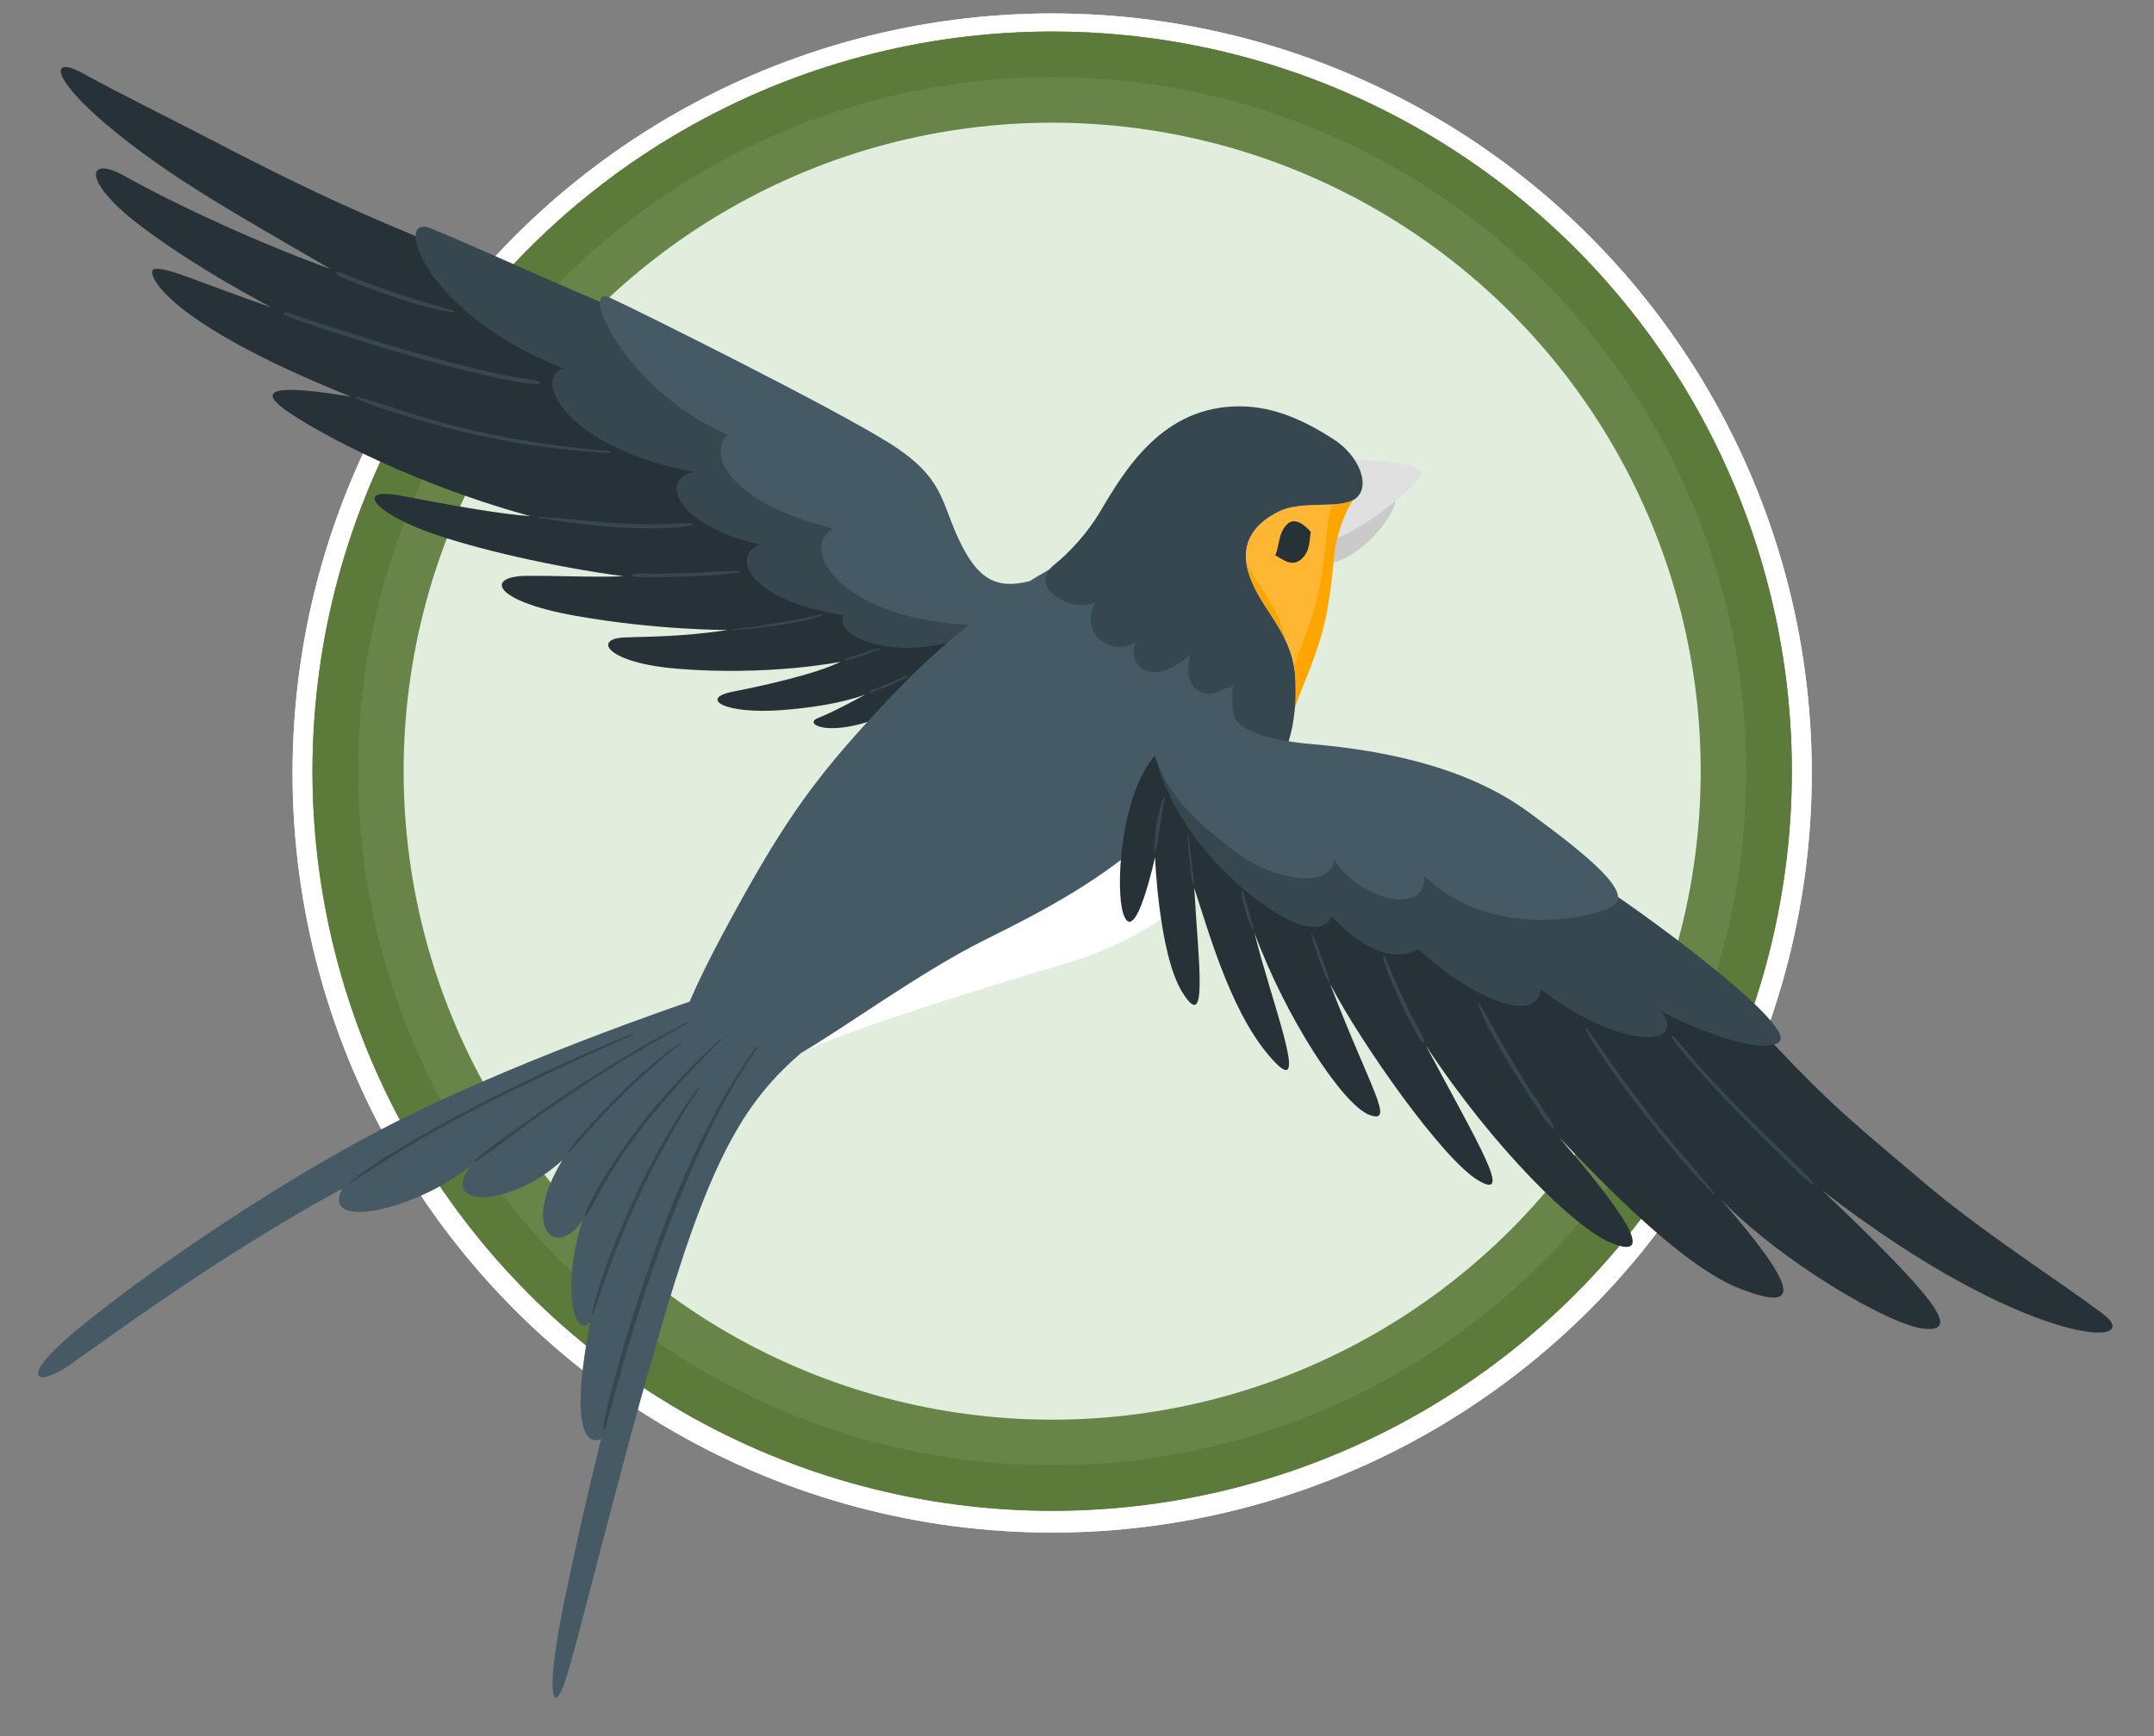 <?xml version="1.0" encoding="UTF-8"?>
<svg xmlns="http://www.w3.org/2000/svg" viewBox="0 0 378.16 304.86">
  <rect x="0" y="0" width="378.16" height="304.86" fill="#808080" stroke="none"/>
  <defs>
    <style>
      .cls-1, .cls-2, .cls-3, .cls-4 {
        fill: #e2efdd;
        stroke-miterlimit: 10;
      }

      .cls-1, .cls-3 {
        stroke: #fff;
        stroke-width: 23px;
      }

      .cls-1, .cls-4 {
        opacity: .9;
      }

      .cls-5 {
        opacity: .1;
      }

      .cls-5, .cls-6, .cls-7, .cls-8, .cls-9, .cls-10, .cls-11, .cls-12 {
        stroke-width: 0px;
      }

      .cls-6 {
        opacity: .2;
      }

      .cls-6, .cls-11 {
        fill: #fff;
      }

      .cls-2, .cls-4 {
        stroke: #5c7a3a;
        stroke-width: 16px;
      }

      .cls-7 {
        fill: #263238;
      }

      .cls-8 {
        fill: #455a64;
      }

      .cls-9 {
        fill: #37474f;
      }

      .cls-10 {
        fill: #e0e0e0;
      }

      .cls-12 {
        fill: orange;
      }
    </style>
  </defs>
  <g id="Circle_2" data-name="Circle 2">
    <g id="Circle">
      <g id="Circle-2" data-name="Circle">
        <circle class="cls-3" cx="184.72" cy="135.72" r="121.86"/>
        <circle class="cls-1" cx="184.72" cy="135.72" r="121.86"/>
      </g>
    </g>
    <g id="Circle-3" data-name="Circle">
      <g id="Circle-4" data-name="Circle">
        <circle class="cls-2" cx="184.72" cy="135.4" r="121.86"/>
        <circle class="cls-4" cx="184.72" cy="135.4" r="121.86"/>
      </g>
    </g>
  </g>
  <g id="Bird_2" data-name="Bird 2">
    <g id="Bird">
      <g>
        <path class="cls-7" d="m73.06,41.5c-13.32-5.55-21.55-9.44-37.69-17.84-7.14-3.71-14.15-7.1-20.86-10.8-5.64-3.12-5.64.61,3.87,8.74,11.14,9.53,24.18,16.58,39.69,25.65-12.74-4.62-26.9-11.15-36.32-16.41-6.46-3.61-7.41.87,2.55,8.53,9.96,7.66,23.37,14.61,23.37,14.61-12.58-4.34-18.48-7.21-20.62-6.74-1.53.34.99,8.94,34.53,22.39-11.56-1.88-16.33-1.64-12.31,1.71,3.08,2.57,20.06,12.72,43.86,19.29-4.94-.31-14.35-1.97-22.7-3.59-8.18-1.59-4.91,2.84,4.59,6.31,8.36,3.05,22.46,6.23,34.47,7.83-5.8.21-10.99-.11-16.88-.08-7.56.03-6.13,4.4,8.2,6.98,14.33,2.58,26.94,2.53,26.94,2.53-8.37,1.27-14.65,1.14-18.25,1.32-5.46.27-2.91,4.47,9.37,5.48,16.13,1.32,28.68-1.21,28.68-1.21-4.49,2.23-14.24,4.33-18.9,5.24-5.95,1.16-1.57,4.02,8.68,3.23s14.67-2.78,14.67-2.78c0,0-5.32,2.98-8.38,4.17-3.06,1.2,3.14,4.08,14.37-1.69,11.24-5.76,15.86-14.63,15.86-14.63L73.06,41.5Z"/>
        <path class="cls-9" d="m105.34,53c-10.73-4.53-22.83-10.12-29.71-12.91-6.88-2.79-.93,15.27,23.29,24.58-5.6,1.74.54,14.07,22.89,18.19-6.24,1.37-3.01,9.4,11.59,12.77-5.28,1.95-1.97,9.89,14.75,12.39-2.31,4.21,12.22,9.53,25.71,1.74l-68.52-56.75Z"/>
        <path class="cls-8" d="m180.79,102.02c-5.91,1.53-9.16-.35-12.41-7.2-3.25-6.85-2.62-10.92-12.11-16.94-9.48-6.02-43.9-23.2-49.27-25.65-5.37-2.45,2.37,16.05,20.73,24.11-3.67,3.67.55,11.9,18.51,16.48-6.56,3.79,2.54,17.24,27.6,16.94l6.94-7.73Z"/>
        <path class="cls-9" d="m152.65,121.41c-.05.03-.03.17.04.17.55-.06,1.09-.31,1.61-.5.57-.21,1.13-.43,1.69-.66,1.13-.47,2.26-.94,3.33-1.54.09-.05.06-.29-.06-.24-1.11.41-2.19.91-3.28,1.37-.54.23-1.09.45-1.63.67-.57.23-1.18.42-1.7.74ZM79.67,54.57c-3.16-.94-6.33-1.85-9.46-2.88-1.82-.6-3.63-1.25-5.43-1.92-.96-.36-1.91-.72-2.86-1.09-.89-.35-1.84-.82-2.8-.95-.15-.02-.2.26-.11.34.72.63,1.79.96,2.66,1.31.89.36,1.78.72,2.68,1.06,1.8.68,3.61,1.32,5.44,1.92,3.22,1.06,6.49,2.02,9.85,2.5.12.02.13-.26.03-.29Zm48.63,56.02s0,.07.02.07c1.52-.06,3.04-.26,4.55-.42,1.43-.15,2.84-.29,4.26-.52,2.44-.4,4.88-.84,7.21-1.67.08-.03.05-.25-.04-.23-2.35.57-4.74,1.02-7.12,1.41-1.48.24-2.96.53-4.44.75-1.48.22-2.96.36-4.44.6Zm19.95,5.17c-.07.03-.03.2.04.19.51-.06,1.02-.21,1.52-.35.56-.16,1.11-.33,1.66-.51,1.01-.34,2.01-.71,2.98-1.15.08-.04.04-.24-.06-.21-.95.31-1.91.61-2.87.92-1.09.35-2.24.65-3.28,1.11Zm-37.28-14.59c1.44.31,3.01.16,4.48.15,1.58-.01,3.17-.05,4.75-.1,3.17-.1,6.41-.17,9.54-.71.11-.02.1-.25-.01-.26-3.06-.05-6.14.26-9.2.37-1.63.06-3.26.09-4.89.11-1.55.01-3.15-.12-4.68.12-.13.02-.1.29.01.32Zm-61-45.9c1.32.68,2.81,1.11,4.21,1.6,1.61.56,3.23,1.1,4.86,1.63,6.5,2.11,13.06,4.07,19.68,5.8,2.95.77,5.91,1.5,8.89,2.12,2.27.47,4.64,1,6.97.98.19,0,.3-.44.09-.47-2.74-.47-5.48-.91-8.19-1.51-6.4-1.41-12.72-3.2-19-5.08-3.14-.94-6.27-1.92-9.39-2.94-1.4-.46-2.79-.92-4.19-1.38-1.26-.42-2.51-.9-3.8-1.21-.23-.06-.33.37-.14.47Zm12.58,14.66c1.71.85,3.51,1.44,5.32,2.03,1.74.57,3.49,1.11,5.25,1.64,11.1,3.3,22.44,5.41,34.02,5.93.14,0,.16-.31.01-.32-3.14-.28-6.28-.62-9.4-1.02-5.5-.7-10.95-1.7-16.33-3.02-2.96-.73-5.9-1.54-8.82-2.43-3.33-1.01-6.62-2.32-10.02-3.06-.13-.03-.13.21-.03.26Zm32.05,21c4.33.69,8.64,1.28,13.02,1.59,2.25.16,4.51.26,6.77.25,2.28,0,4.69-.02,6.92-.56.14-.03.2-.39.02-.39-2.24-.01-4.48.24-6.72.25-2.34,0-4.68-.11-7.01-.27-4.35-.3-8.67-.81-13.02-1.08-.08,0-.07.19,0,.2Z"/>
      </g>
      <g>
        <g>
          <path class="cls-10" d="m244.99,87.99c-.78,3.69-6.22,9.58-10.78,10.75v-7.99s10.78-2.76,10.78-2.76Z"/>
          <path class="cls-5" d="m244.99,87.99c-.78,3.69-6.22,9.58-10.78,10.75v-7.99s10.78-2.76,10.78-2.76Z"/>
        </g>
        <path class="cls-10" d="m237.72,80.63c7.19.48,10.8.95,11.74,2.12.94,1.17-8.14,9.06-14.8,11.77-3.29-4.25-.37-11.47,3.06-13.89Z"/>
      </g>
      <g>
        <path class="cls-12" d="m227.24,119.83c.05,1.86.02,3.48-.11,4.94,0-.01.01-.03.01-.04,1.63-4.61,4.19-9.92,5.49-15.76,1.31-5.83,1.44-11.44,1.99-13.85.55-2.41,1.75-6.1,3.51-8.02-2.63,2.25-9.64.25-14.01,2.51-4.39,2.25-7.25,5.88-4.88,12,2.38,6.14,7.75,9.95,8.01,18.23Z"/>
        <path class="cls-6" d="m225.99,115.27c.05,1.86.02,3.48-.11,4.94,0-.01.01-.03.01-.04,1.63-4.61,4.19-9.92,5.49-15.76,1.31-5.83,1.44-11.44,1.99-13.85.55-2.41,1.75-6.1,3.51-8.02-2.63,2.25-9.64.25-14.01,2.51-4.39,2.25-7.25,5.88-4.88,12,2.38,6.14,7.75,9.95,8.01,18.23Z"/>
      </g>
      <path class="cls-11" d="m140.6,184.9c6.12-3.53,37.43-13.11,46.51-15.74,9.08-2.63,21.76-8.74,30.07-20.72,3.85-5.56,5.96-10.15,7.29-13.93,1.06-3.04,1.61-5.56,2.14-7.65.58-2.27.89-4.59.84-6.93,0-.12,0-.24,0-.37-.25-8.13-5.53-11.87-7.86-17.9-2.32-6.02.49-9.58,4.8-11.79,4.3-2.22,11.18-.25,13.76-2.46-17.41-3.71-33.74,4.49-47.65,18.8-3.29,3.38-6.44,7.1-9.43,11.09-15.67,20.87-35.65,59.85-40.45,67.59Z"/>
      <path class="cls-8" d="m219.58,119.4c-3.05,10.04-5.48,16.3-15.76,25.73-10.28,9.43-20.36,14.65-31.23,20.05-10.86,5.41-24.77,15.55-31.99,19.72-7.21,4.16-17.09,7.72-20.14,5.4-4.31-3.28-1.88-11.18,8.13-29.47,9.52-17.41,15.03-25.21,29-39.72,13.97-14.51,26.67-21.13,26.67-21.13,0,0,12.36,1.19,22.39,6.98,10.03,5.79,12.93,12.44,12.93,12.44Z"/>
      <path class="cls-9" d="m190.49,106.23c.67-.05,1.28-.22,1.8-.52-2.88,5.04,2.31,9.81,7.13,7.03-1.8,3.94,2.83,8.48,9.59,2.09-1.54,5.13,1.35,9.2,7.49,5.65-1.47,9.58,7.38,15.23,7.38,15.23.2-.41.4-.82.58-1.21,1.39-2.9,2.5-5.69,2.86-10.09.13-1.43.16-3.02.11-4.85-.25-8.13-5.53-11.87-7.86-17.9-2.32-6.02.49-9.58,4.8-11.79,4.3-2.22,11.18-.25,13.76-2.46,2.58-2.22.37-7.5-4.05-10.32-4.42-2.82-9.96-5.75-16.48-5.75-13.39,0-19.96,10.87-24.48,18.53-2.14,3.64-5.34,7.12-8.02,9.27-4.37,3.49,1.34,7.39,5.38,7.07Z"/>
      <g>
        <path class="cls-7" d="m311.46,183.38c11.05,11.75,15.84,15.29,26.03,24,10.19,8.71,23.17,16.95,31.58,23.21,8.41,6.25-13.19,6.26-49.2-21.62,20.77,19.68,24.06,24.78,18.1,24.34-5.96-.44-25.16-11.7-35.76-22.63,13.68,15.82,14,19.63,3.56,15.7-10.24-3.86-24.18-18.45-32.09-26.72,14.37,16.59,15.67,21.11,9.33,18.63-6.34-2.48-20.75-16.64-32.67-34.7,9.17,17.25,15.44,27.39,9.17,23.65-6.27-3.73-20.52-23.98-26-34.5,7.11,18.53,11.53,24.71,6.9,23-4.64-1.71-14.73-17.14-20.17-31.95,2.79,11.53,9.71,29.03,3.65,22.77-7.23-7.46-11.17-21.18-14.22-30.63.69,12.87,2.55,25.92-2.16,18.19-4.07-6.69-4.73-23.63-4.73-23.63,0,0-3.35,15.49-5.45,10.28-1.65-4.08-.7-21.09,5.45-28.17l108.67,50.76Z"/>
        <path class="cls-9" d="m284.07,157.5c10.39,7.13,31.17,22.97,28.28,25.42-2.88,2.45-15.21-2.23-20.86-5.52,5.19,6.43-6.92,7.19-20.98-3.71-.62,6.22-11.79,1.85-21.53-7.02-6.77,3.91-15.15-5.75-15.15-5.75,0,0-1.51,4.58-9.96-.72-8.45-5.3-18.24-15.78-21.1-27.59l81.28,24.88Z"/>
        <path class="cls-8" d="m216.5,120.48c-1.79,5.13-.02,8.97,13.96,10.18,13.97,1.21,27.65,4.43,37.87,11.91,10.21,7.48,18.93,14.47,14.62,16.64-4.3,2.18-21.32,5.7-32.95-5.45.73,6.96-10.97,4.58-15.79-2.79-.36,4.98-10.22,3.86-16.9-1.12-6.69-4.98-12.4-9.96-14.51-17.24,0,0,1.23-8.27,13.71-12.13Z"/>
        <path class="cls-9" d="m242.84,168.11c.21,1.28.77,2.51,1.25,3.72.57,1.44,1.19,2.86,1.85,4.27.65,1.38,1.32,2.74,2.04,4.08.31.58.63,1.16.95,1.74.25.45.48.92.96,1.16.12.06.17-.12.17-.2-.05-.66-.42-1.16-.73-1.72-.31-.56-.62-1.12-.92-1.69-.66-1.26-1.3-2.54-1.9-3.83-.63-1.34-1.25-2.7-1.84-4.06-.53-1.21-.93-2.51-1.58-3.66-.12-.21-.26.08-.24.2Zm16.67,8.26c1.38,3.7,3.46,7.13,5.49,10.5,1.19,1.97,2.41,3.92,3.67,5.85.6.92,1.21,1.84,1.83,2.75.66.97,1.3,1.96,2.18,2.74.11.1.16-.13.13-.2-.86-2.06-2.36-3.9-3.58-5.77-1.23-1.9-2.44-3.81-3.61-5.75-2.05-3.39-3.91-6.89-5.91-10.32-.1-.17-.24.08-.2.2Zm18.91,4.43c1.19,2.31,2.69,4.44,4.17,6.57,2.75,3.95,5.68,7.78,8.72,11.52,3.04,3.76,6.12,7.51,9.62,10.85.1.09.14-.14.09-.21-1.74-2.17-3.54-4.27-5.34-6.39-3.1-3.65-6.11-7.39-8.98-11.22-1.41-1.88-2.79-3.79-4.14-5.71-1.32-1.89-2.56-3.85-3.96-5.69-.12-.16-.23.17-.18.27Zm20.06,7.44c3.1,3.52,6.37,6.89,9.7,10.19,1.65,1.64,3.31,3.26,4.97,4.87,1.63,1.58,3.2,3.34,5.03,4.69.16.12.24-.25.17-.35-.81-1.03-1.77-1.9-2.7-2.81-.95-.92-1.91-1.85-2.86-2.77-3.37-3.28-6.71-6.58-9.95-10-1.6-1.68-3.18-3.38-4.73-5.12-1.47-1.66-2.81-3.47-4.37-5.05-.14-.14-.25.17-.18.27,1.36,2.18,3.22,4.13,4.92,6.06Zm-90-41.79c.08,1.45.15,2.91.31,4.36.08.71.16,1.42.25,2.13.1.75.14,1.59.4,2.3.05.15.18.04.18-.07,0-.82-.16-1.66-.26-2.47-.09-.71-.17-1.42-.24-2.13-.15-1.38-.33-2.75-.49-4.13-.02-.15-.16-.13-.15.01Zm-5.78,3.08c0,.09.12.18.15.05.77-3.13.96-6.37,1.68-9.52.05-.2-.17-.29-.25-.09-1.11,3.01-1.64,6.34-1.59,9.55Zm15.26,6.89c-.02.61.12,1.22.26,1.81.14.59.3,1.18.47,1.76.33,1.11.65,2.24,1.26,3.23.08.13.15-.07.14-.14-.23-1.18-.62-2.31-.95-3.47-.17-.59-.34-1.17-.49-1.76-.14-.52-.25-1.08-.53-1.54-.07-.11-.15.03-.16.1Zm12.29,7.63c.24,1.48.78,2.91,1.29,4.32.25.7.52,1.38.78,2.07.25.65.42,1.29.87,1.82.07.08.13-.02.13-.1-.02-.35-.04-.65-.16-.99-.12-.35-.25-.69-.38-1.03-.26-.69-.51-1.38-.78-2.07-.54-1.37-1-2.79-1.61-4.13-.07-.15-.16.01-.15.11Z"/>
      </g>
      <path class="cls-7" d="m223.89,97.54c.74-1.76.51-4.11,2.2-5.6s4.04,1.46,4.04,1.46c-.27.97.04,3.32-1.73,4.83-1.78,1.51-3.59-.37-4.51-.7Z"/>
      <g>
        <path class="cls-8" d="m140.6,184.9c-9.19,8-15.32,17.09-23.8,45.69-8.48,28.6-15.93,60.46-17.89,65.46-1.96,5-3.04.82,0-14.15,3.04-14.97,6.63-29.29,6.63-29.29,0,0-6.63,4.05-1.92-20.54-2.95,3.27-5.03-6.69-1.32-17.82-4.66,6.87-10.97,1.67-3.57-10.55-9.37,8.59-21.98,8.4-16.01.91-9.64,7.9-26.64,11.61-22.6,4.07-22.28,12.09-42.22,27.07-47.87,30.96-5.64,3.88-8.54,2.58-1.18-4.06,7.36-6.64,30.58-23.78,53.88-36.25,23.3-12.46,56.13-23.47,56.13-23.47l19.52,9.05Z"/>
        <path class="cls-9" d="m102.66,213.31c-.09.25.16.38.3.16,1.51-2.47,2.76-5.08,4.29-7.54,5.37-8.64,12.14-16.25,19.4-23.34.08-.08.02-.34-.1-.24-2.11,1.9-4.14,3.88-6.1,5.93-3.64,3.78-7.06,7.78-10.14,12.03-1.47,2.04-2.87,4.13-4.17,6.28-1.29,2.14-2.66,4.36-3.48,6.72Zm6.35,24.67c-1.22,4.23-2.38,8.46-3.16,12.8-.05.29.28.29.36.05,1.43-4.86,2.72-9.76,4.15-14.63,2.74-9.29,5.87-18.48,9.59-27.42,3.59-8.62,7.69-17.07,13.02-24.76.08-.12-.04-.42-.17-.25-3.06,4.1-5.66,8.51-8.03,13.04-4.59,8.77-8.26,18.02-11.44,27.39-1.55,4.56-2.98,9.16-4.31,13.79Zm.66-23.8c-2.31,5.3-4.48,10.71-5.72,16.37-.04.18.14.34.22.12,1.01-3,2.05-6.01,3.15-8.97,4.02-10.77,9.11-21.1,15.48-30.68.04-.06-.03-.25-.1-.17-1.86,2.29-3.44,4.82-4.95,7.35-3.06,5.13-5.7,10.5-8.09,15.97Zm-9.92-12.09c-.06.07.01.32.12.22,1.85-1.89,3.55-3.93,5.35-5.87,1.53-1.64,3.09-3.25,4.7-4.82,3.14-3.04,6.46-5.89,9.84-8.65.05-.04,0-.19-.06-.14-3.56,2.56-6.91,5.38-10.06,8.43-1.67,1.62-3.29,3.29-4.86,5-1.74,1.88-3.49,3.77-5.03,5.83Zm-16.46,1.65c-.09.08-.05.37.1.28,3.12-1.97,6-4.35,8.99-6.5,4.57-3.29,9.23-6.45,13.99-9.45,4.76-3.01,9.66-5.77,14.57-8.54.08-.04.03-.25-.06-.2-2.82,1.42-5.58,2.95-8.31,4.52-4.76,2.74-9.42,5.67-13.97,8.76-2.48,1.68-4.93,3.4-7.36,5.15-2.69,1.93-5.45,3.82-7.95,5.99Zm-21.99,4.11c3.15-1.95,6.2-4.04,9.37-5.95,12.91-7.78,26.67-14.05,40.42-20.19.09-.04.04-.26-.06-.22-3.91,1.58-7.79,3.24-11.63,4.99-6.9,3.16-13.73,6.49-20.4,10.11-3.16,1.72-6.28,3.5-9.35,5.37-2.89,1.77-5.78,3.57-8.4,5.72-.05.04-.01.2.06.16Z"/>
      </g>
    </g>
  </g>
</svg>